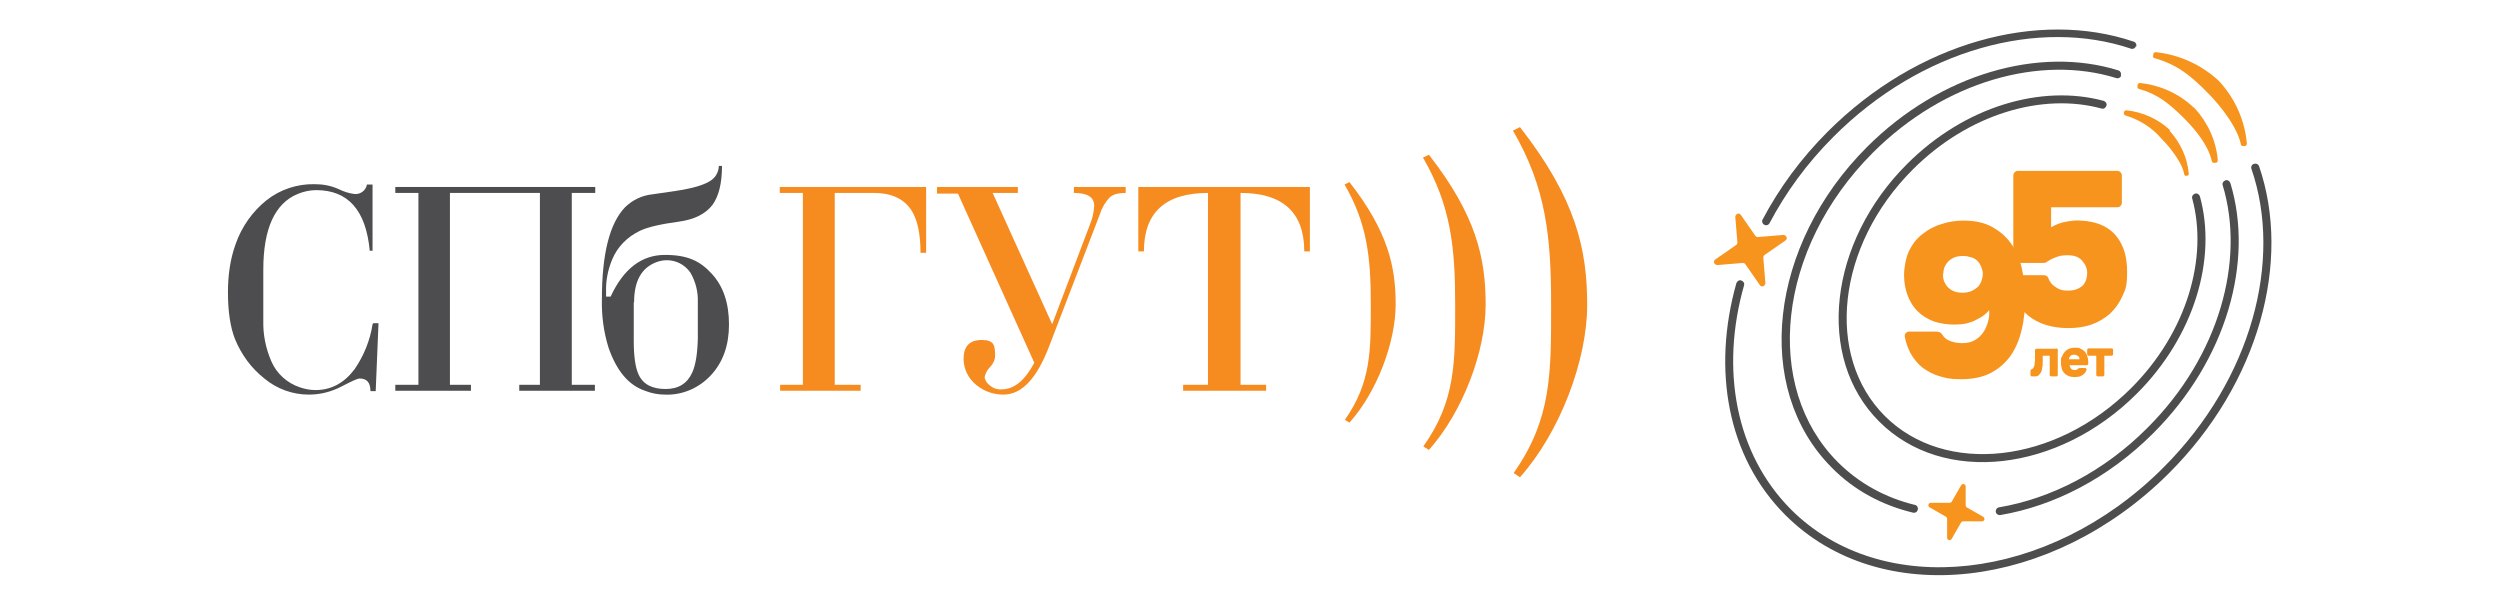 <?xml version="1.0" encoding="UTF-8"?>
<svg id="_Слой_1" data-name="Слой_1" xmlns="http://www.w3.org/2000/svg" version="1.1" viewBox="0 0 714 172.7">
  <!-- Generator: Adobe Illustrator 29.1.0, SVG Export Plug-In . SVG Version: 2.1.0 Build 142)  -->
  <defs>
    <style>
      .st0, .st1, .st2, .st3, .st4, .st5 {
        fill: none;
        stroke: #ededed;
        stroke-miterlimit: 10;
      }

      .st0, .st2, .st5 {
        stroke-width: 1px;
      }

      .st6, .st7 {
        fill-rule: evenodd;
      }

      .st6, .st8 {
        fill: #f7941d;
      }

      .st1 {
        stroke-dasharray: 10 10;
      }

      .st9 {
        fill: #4d4d4f;
      }

      .st7 {
        fill: #4d4d4d;
      }

      .st10 {
        fill: #f68b1f;
      }

      .st2 {
        stroke-dasharray: 7.8 7.8;
      }

      .st11 {
        fill: #ededed;
      }

      .st12 {
        display: none;
      }

      .st4 {
        stroke-dasharray: 10.2 10.2;
      }

      .st5 {
        stroke-dasharray: 8 8;
      }
    </style>
  </defs>
  <g class="st12">
    <g>
      <polyline class="st0" points="648.8 160.3 648.8 164.3 644.8 164.3"/>
      <line class="st5" x1="636.8" y1="164.3" x2="497.6" y2="164.3"/>
      <polyline class="st0" points="493.6 164.3 489.6 164.3 489.6 160.3"/>
      <line class="st2" x1="489.6" y1="152.5" x2="489.6" y2="16.2"/>
      <polyline class="st0" points="489.6 12.3 489.6 8.3 493.6 8.3"/>
      <line class="st5" x1="501.5" y1="8.3" x2="640.8" y2="8.3"/>
      <polyline class="st0" points="644.8 8.3 648.8 8.3 648.8 12.3"/>
      <line class="st2" x1="648.8" y1="20.1" x2="648.8" y2="156.4"/>
    </g>
    <g>
      <polyline class="st3" points="453.3 131.3 453.3 136.3 448.3 136.3"/>
      <line class="st4" x1="438.1" y1="136.3" x2="75.4" y2="136.3"/>
      <polyline class="st3" points="70.3 136.3 65.3 136.3 65.3 131.3"/>
      <line class="st1" x1="65.3" y1="121.3" x2="65.3" y2="46.3"/>
      <polyline class="st3" points="65.3 41.3 65.3 36.3 70.3 36.3"/>
      <line class="st4" x1="80.5" y1="36.3" x2="443.2" y2="36.3"/>
      <polyline class="st3" points="448.3 36.3 453.3 36.3 453.3 41.3"/>
      <line class="st1" x1="453.3" y1="51.3" x2="453.3" y2="126.3"/>
    </g>
    <path class="st11" d="M65.3,101.6v.9c-4.9,0-8.6-.9-11.1-2.7-2.6-2-4.2-5.2-4.8-9.6-.7-5.1-1.5-8.8-2.6-11.1-1.7-3.6-4.6-6.5-8.3-8-2.9-1.2-6-1.8-9.1-1.7h-1.4v1.3c8,3.7,11.9,8.9,11.9,15.5s-1.8,10.1-5.4,13.4c-3.6,3.3-8.4,4.9-14.5,4.9-5.9,0-10.7-1.7-14.4-5.1C1.9,96-.2,91.2,0,86.2c0-2,.4-3.9,1.1-5.7,1.6-4.7,5.7-8.1,12.3-10.4,4.5-1.4,9.1-2,13.8-1.9,13,0,21.8,2.2,26.4,6.7,2,2.1,3.3,4.8,3.6,7.7.8,5.7,1.3,8.9,1.5,9.7.9,4.6,2.2,7.4,3.8,8.4.9.6,1.9.9,2.9.9h0ZM26.3,77.3h-11c-4.5,0-7.7.5-9.6,1.4-2.8,1.3-4.1,3.9-4.1,7.7,0,3.7,1.6,6.2,4.7,7.6,2.2,1,5.5,1.5,9.8,1.6h10.3c2.9.1,5.8-.6,8.4-2.1,3.2-2.2,4.4-6.2,3-9.8-1.6-4.2-5.4-6.3-11.4-6.3h0Z"/>
    <path class="st11" d="M486.7,53.7h.9c0,4.9-.9,8.6-2.7,11.1-2,2.6-5.2,4.2-9.6,4.8-5.1.7-8.8,1.5-11.1,2.6-3.6,1.7-6.5,4.6-8,8.3-1.2,2.9-1.8,6-1.7,9.1v1.4s1.3,0,1.3,0c3.7-8,8.9-11.9,15.5-11.9s10.1,1.8,13.4,5.4c3.3,3.6,4.9,8.4,4.9,14.5,0,5.9-1.7,10.7-5.1,14.4-3.4,3.7-8.2,5.8-13.2,5.6-2,0-3.9-.4-5.7-1.1-4.7-1.6-8.1-5.7-10.4-12.3-1.4-4.5-2-9.1-1.9-13.8,0-13,2.2-21.8,6.7-26.4,2.1-2,4.8-3.3,7.7-3.6,5.7-.8,8.9-1.3,9.7-1.5,4.6-.9,7.4-2.2,8.4-3.8.6-.9.9-1.9.9-2.9h0ZM462.4,92.7v11c0,4.5.5,7.7,1.4,9.6,1.3,2.8,3.9,4.1,7.7,4.1,3.7,0,6.2-1.6,7.6-4.7,1-2.2,1.5-5.5,1.6-9.8v-10.3c.1-2.9-.6-5.8-2.1-8.4-2.2-3.2-6.2-4.4-9.8-3-4.2,1.6-6.3,5.4-6.3,11.4h0Z"/>
    <path class="st11" d="M291.9,169.7v.9c-4.9,0-8.6-.9-11.1-2.7-2.6-2-4.2-5.2-4.8-9.6-.7-5.1-1.5-8.8-2.6-11.1-1.7-3.6-4.6-6.5-8.3-8-2.9-1.2-6-1.8-9.1-1.7h-1.4v1.3c8,3.7,11.9,8.9,11.9,15.5s-1.8,10.1-5.4,13.4c-3.6,3.3-8.4,4.9-14.5,4.9-5.9,0-10.7-1.7-14.4-5.1-3.7-3.4-5.8-8.2-5.6-13.2,0-2,.4-3.9,1.1-5.7,1.6-4.7,5.7-8.1,12.3-10.4,4.5-1.4,9.1-2,13.8-1.9,13,0,21.8,2.2,26.4,6.7,2,2.1,3.3,4.8,3.6,7.7.8,5.7,1.3,8.9,1.5,9.7.9,4.6,2.2,7.4,3.8,8.4.9.6,1.9.9,2.9.9h0ZM252.9,145.4h-11c-4.5,0-7.7.5-9.6,1.4-2.8,1.3-4.1,3.9-4.1,7.7,0,3.7,1.6,6.2,4.7,7.6,2.2,1,5.5,1.5,9.8,1.6h10.3c2.9.1,5.8-.6,8.4-2.1,3.2-2.2,4.4-6.2,3-9.8-1.6-4.2-5.4-6.3-11.4-6.3h0Z"/>
    <path class="st11" d="M291.9,33.4v.9c-4.9,0-8.6-.9-11.1-2.7-2.6-2-4.2-5.2-4.8-9.6-.7-5.1-1.5-8.8-2.6-11.1-1.7-3.6-4.6-6.5-8.3-8-2.9-1.2-6-1.8-9.1-1.7h-1.4v1.3c8,3.7,11.9,8.9,11.9,15.5s-1.8,10.1-5.4,13.4c-3.6,3.3-8.4,4.9-14.5,4.9-5.9,0-10.7-1.7-14.4-5.1-3.7-3.4-5.8-8.2-5.6-13.2,0-2,.4-3.9,1.1-5.7,1.6-4.7,5.7-8.1,12.3-10.4,4.5-1.4,9.1-2,13.8-1.9,13,0,21.8,2.2,26.4,6.7,2,2.1,3.3,4.8,3.6,7.7.8,5.7,1.3,8.9,1.5,9.7.9,4.6,2.2,7.4,3.8,8.4.9.6,1.9.9,2.9.9h0ZM252.9,9.1h-11c-4.5,0-7.7.5-9.6,1.4-2.8,1.3-4.1,3.9-4.1,7.7,0,3.7,1.6,6.2,4.7,7.6,2.2,1,5.5,1.5,9.8,1.6h10.3c2.9.1,5.8-.6,8.4-2.1,3.2-2.2,4.4-6.2,3-9.8-1.6-4.2-5.4-6.3-11.4-6.3h0Z"/>
    <path class="st11" d="M592.7.2c.2,0,.4.2.4.4v7.2c0,.2-.2.4-.4.4h-1.5c-.2,0-.4-.2-.4-.4V2.3h-2c0,.6,0,1.2,0,1.8,0,.6,0,1.3-.2,1.9,0,.5-.2.9-.4,1.2-.2.3-.4.5-.6.7-.2.2-.5.3-.8.3-.3,0-.6,0-.9,0h-.2c-.2,0-.4-.2-.4-.4v-1.2c0-.2.2-.4.4-.5,0,0,.2,0,.2-.1.2-.1.3-.3.4-.6.1-.2.2-.5.2-.8,0-.3,0-.6.1-1,0-.3,0-.6,0-.9,0-.3,0-.7,0-1,0-.3,0-.6,0-.8v-.2c0-.2.2-.4.4-.4h5.6ZM597.8,6.4c.3,0,.6,0,.8-.2.1,0,.2-.1.3-.2.1-.1.3-.2.4-.2h1.6c.3,0,.5.3.4.5,0,.2-.2.5-.3.7-.2.3-.5.6-.8.8-.3.2-.7.4-1.1.5-.4,0-.8.1-1.2.1-1.3,0-2.2-.4-2.9-1.1-.7-.7-1-1.8-1-3.1s0-1.1.3-1.7c.2-.5.5-1,.8-1.3.3-.4.8-.7,1.2-.9.5-.2,1-.3,1.7-.3s1.2,0,1.6.3c.5.2.9.5,1.2.8.3.4.6.8.7,1.3.2.5.3,1,.3,1.6s0,.3,0,.5c0,0,0,0,0,.1,0,.2-.2.4-.4.4h-4.9c0,.4.2.7.4,1,.3.3.7.4,1.2.4ZM599.3,3.3c0-.4-.1-.7-.4-.9-.3-.2-.6-.4-1.1-.4s-.9.1-1.1.4c-.3.3-.4.6-.4.9h3.1ZM601.9,2.3c-.2,0-.4-.2-.4-.4V.6c0-.2.2-.4.4-.4h6.6c.2,0,.4.2.4.4v1.3c0,.2-.2.4-.4.4h-2.1v5.5c0,.2-.2.4-.4.4h-1.5c-.2,0-.4-.2-.4-.4V2.3h-2.1Z"/>
    <path class="st11" d="M592.7,164.5c.2,0,.4.2.4.4v7.2c0,.2-.2.4-.4.4h-1.5c-.2,0-.4-.2-.4-.4v-5.5h-2c0,.6,0,1.2,0,1.8,0,.6,0,1.3-.2,1.9,0,.5-.2.9-.4,1.2-.2.3-.4.5-.6.7-.2.2-.5.3-.8.3-.3,0-.6,0-.9,0h-.2c-.2,0-.4-.2-.4-.4v-1.2c0-.2.2-.4.4-.5,0,0,.2,0,.2-.1.2-.1.3-.3.4-.6.1-.2.2-.5.2-.8,0-.3,0-.6.1-1,0-.3,0-.6,0-.9,0-.3,0-.7,0-1,0-.3,0-.6,0-.8v-.2c0-.2.2-.4.4-.4h5.6ZM597.8,170.7c.3,0,.6,0,.8-.2.1,0,.2-.1.3-.2.1-.1.3-.2.4-.2h1.6c.3,0,.5.3.4.5,0,.2-.2.5-.3.7-.2.3-.5.6-.8.8-.3.2-.7.4-1.1.5-.4,0-.8.1-1.2.1-1.3,0-2.2-.4-2.9-1.1-.7-.7-1-1.8-1-3.1s0-1.1.3-1.7c.2-.5.5-1,.8-1.3.3-.4.8-.7,1.2-.9.5-.2,1-.3,1.7-.3s1.2,0,1.6.3c.5.2.9.5,1.2.8.3.4.6.8.7,1.3.2.5.3,1,.3,1.6s0,.3,0,.5c0,0,0,0,0,.1,0,.2-.2.4-.4.4h-4.9c0,.4.2.7.4,1,.3.3.7.4,1.2.4ZM599.3,167.7c0-.4-.1-.7-.4-.9-.3-.2-.6-.4-1.1-.4s-.9.1-1.1.4c-.3.3-.4.6-.4.9h3.1ZM601.9,166.7c-.2,0-.4-.2-.4-.4v-1.3c0-.2.2-.4.4-.4h6.6c.2,0,.4.2.4.4v1.3c0,.2-.2.4-.4.4h-2.1v5.5c0,.2-.2.4-.4.4h-1.5c-.2,0-.4-.2-.4-.4v-5.5h-2.1Z"/>
    <path class="st11" d="M714,101.6v.9c-4.9,0-8.6-.9-11.1-2.7-2.6-2-4.2-5.2-4.8-9.6-.7-5.1-1.5-8.8-2.6-11.1-1.7-3.6-4.6-6.5-8.3-8-2.9-1.2-6-1.8-9.1-1.7h-1.4v1.3c8,3.7,11.9,8.9,11.9,15.5s-1.8,10.1-5.4,13.4c-3.6,3.3-8.4,4.9-14.5,4.9-5.9,0-10.7-1.7-14.4-5.1-3.7-3.4-5.8-8.2-5.6-13.2,0-2,.4-3.9,1.1-5.7,1.6-4.7,5.7-8.1,12.3-10.4,4.5-1.4,9.1-2,13.8-1.9,13,0,21.8,2.2,26.4,6.7,2,2.1,3.3,4.8,3.6,7.7.8,5.7,1.3,8.9,1.5,9.7.9,4.6,2.2,7.4,3.8,8.4.9.6,1.9.9,2.9.9h0ZM675,77.3h-11c-4.5,0-7.7.5-9.6,1.4-2.8,1.3-4.1,3.9-4.1,7.7,0,3.7,1.6,6.2,4.7,7.6,2.2,1,5.5,1.5,9.8,1.6h10.3c2.9.1,5.8-.6,8.4-2.1,3.2-2.2,4.4-6.2,3-9.8-1.6-4.2-5.4-6.3-11.4-6.3h0Z"/>
  </g>
  <g>
    <g>
      <path class="st10" d="M229.3,109.9v-54.8h-6.6v-1.7h41.8v18.8h-1.6c0-5.5-.9-9.6-2.7-12.3-2.2-3.2-5.7-4.8-10.6-4.8h-11.2v54.8h7.4v1.7h-23v-1.7h6.6Z"/>
      <path class="st10" d="M267.7,53.4h23v1.7h-7.2l17,37.5,10.8-28.5c.7-1.7,1.1-3.5,1.2-5.3,0-2.5-1.9-3.7-5.8-3.7v-1.7h14.8v1.7c-2.1,0-3.6.4-4.6,1.3-1.2,1.3-2.2,2.9-2.7,4.6l-14.6,38c-3.5,9.1-7.8,13.7-13,13.7-2.8,0-5.5-.9-7.7-2.7-2.3-1.8-3.7-4.6-3.7-7.5,0-3.6,1.7-5.4,5.2-5.4s3.8,1.5,3.8,4.5c0,1.2-.6,2.4-1.5,3.3-.8.8-1.3,1.8-1.5,2.9.2.9.7,1.7,1.4,2.2,1,.9,2.3,1.3,3.5,1.2,3.5,0,6.6-2.5,9.3-7.6l-21.8-48.3h-6v-1.7Z"/>
      <path class="st10" d="M345,109.9v-54.8c-12.2,0-18.3,5.6-18.3,16.7h-1.6v-18.4h49v18.4h-1.6c0-11.1-6.1-16.7-18.2-16.7v54.8h7.3v1.7h-23.7v-1.7h7.3Z"/>
      <path class="st10" d="M434.1,136.3c11.5-12.9,19.2-33.5,19.2-49.2s-3.1-30.2-19.2-50.8l-2,1c9.5,16.3,10.9,30.4,10.9,49.8s.2,32.5-10.7,48l1.8,1.2Z"/>
      <path class="st10" d="M408.1,128.5c9.7-10.9,16.2-28.2,16.2-41.5s-2.7-25.5-16.2-42.8l-1.7.8c8,13.8,9.2,25.7,9.2,42s.2,27.4-9.1,40.5l1.6,1Z"/>
      <path class="st10" d="M385.4,120.7c7.9-8.8,13.2-23,13.2-33.8s-2.2-20.8-13.2-34.9l-1.4.7c6.5,11.2,7.5,20.9,7.5,34.2s.1,22.3-7.4,33l1.3.8Z"/>
    </g>
    <path class="st9" d="M106.6,92.3h1.5l-.8,19.4h-1.5c0-2.4-1-3.6-3.1-3.6-.6,0-2.3.8-5.2,2.3-2.9,1.5-6,2.3-9.3,2.3-4.6,0-9.1-1.6-12.7-4.6-3.8-3-6.6-6.9-8.4-11.3-1.3-3.3-2-7.8-2-13.3,0-4.7.6-9.4,2.2-13.8,1.7-4.9,4.8-9.3,8.8-12.5,3.9-3.1,8.8-4.7,13.7-4.6,2.4,0,4.7.4,6.9,1.4,1.4.7,2.9,1.2,4.5,1.4,1.7.2,3.3-1,3.6-2.7h1.6v18.9h-.8c-1.1-11.6-6.2-17.3-15.3-17.3-1.8,0-3.6.4-5.3,1.1-6.5,2.7-9.8,9.9-9.8,21.6v14.6c-.1,4,.7,7.9,2.3,11.6,1.5,3.5,4.5,6.2,8.1,7.4,1.4.5,3,.8,4.5.8,4.5,0,8.2-2,11.2-6,2.6-3.8,4.4-8.2,5.1-12.8h0Z"/>
    <path class="st9" d="M128.5,55.1v54.8h6v1.7h-21.6v-1.7h6.6v-54.8h-6.6v-1.7h57.1v1.7h-6.7v54.8h6.6v1.7h-21.6v-1.7h5.9v-54.8h-25.7Z"/>
    <path class="st9" d="M205.3,47.4h.9c0,4.9-.9,8.6-2.7,11.1-2,2.6-5.2,4.2-9.6,4.8-5.1.7-8.8,1.5-11.1,2.6-3.6,1.7-6.5,4.6-8,8.3-1.2,2.9-1.8,6-1.7,9.1v1.4h1.3c3.7-8,8.9-11.9,15.5-11.9s10.1,1.8,13.4,5.4c3.3,3.6,4.9,8.4,4.9,14.5,0,5.9-1.7,10.7-5.1,14.4-3.4,3.7-8.2,5.8-13.2,5.6-2,0-3.9-.4-5.7-1.1-4.7-1.6-8.1-5.7-10.4-12.3-1.4-4.5-2-9.1-1.9-13.8,0-13,2.2-21.8,6.7-26.4,2.1-2,4.8-3.3,7.7-3.6,5.7-.8,8.9-1.3,9.7-1.5,4.6-.9,7.4-2.2,8.4-3.8.6-.9.9-1.9.9-2.9h0ZM181,86.4v11c0,4.5.5,7.7,1.4,9.6,1.3,2.8,3.9,4.1,7.7,4.1,3.7,0,6.2-1.6,7.6-4.7,1-2.2,1.5-5.5,1.6-9.8v-10.3c.1-2.9-.6-5.8-2.1-8.4-2.2-3.2-6.2-4.4-9.8-3-4.2,1.6-6.3,5.4-6.3,11.4h0Z"/>
  </g>
  <g>
    <path class="st7" d="M626.9,55.3c.6-.2,1.2.2,1.4.8,4.9,17.8-1.6,39.9-18,56.3-22.4,22.4-55.3,26.3-73.6,8-18.3-18.3-14.4-51.3,8-73.6,16.4-16.4,38.3-22.8,56.1-18,.6.2,1,.8.8,1.4-.2.6-.8,1-1.4.8-16.9-4.6-38,1.5-53.9,17.4-21.8,21.8-25.1,53.3-8,70.4,17.1,17.1,48.6,13.8,70.4-8,15.9-15.9,22-37.2,17.4-54.1-.2-.6.2-1.2.8-1.4Z"/>
    <path class="st7" d="M605.8,21.6c-.2.6-.8.9-1.4.7-21.5-6.7-49,.8-69.5,21.3-27.4,27.4-31.5,66.9-10,88.4,6.1,6.1,13.7,10.2,22,12.2.6.1,1,.8.8,1.4-.1.6-.8,1-1.4.8-8.7-2.1-16.7-6.3-23.1-12.8-22.7-22.7-17.9-63.7,10-91.6,21-21,49.3-28.9,71.8-21.9.6.2.9.8.7,1.4ZM635.6,51.5c.6-.2,1.2.2,1.4.8,6.8,22.4-1.1,50.5-22,71.4-12.9,12.9-28.4,20.8-43.7,23.4-.6.1-1.2-.3-1.3-.9-.1-.6.3-1.2.9-1.3,14.8-2.5,30-10.2,42.5-22.8,20.4-20.4,27.9-47.7,21.4-69.2-.2-.6.2-1.2.8-1.4Z"/>
    <path class="st7" d="M643.8,46.8c.6-.2,1.2.1,1.4.7,9.3,27.1,0,61.9-25.7,87.6-33.4,33.4-82.5,39.1-109.6,12-16.7-16.7-20.9-41.7-14-66.2.2-.6.8-1,1.4-.8.6.2,1,.8.8,1.4-6.8,23.9-2.5,48,13.4,64,25.9,25.9,73.6,20.9,106.4-12,25.2-25.2,34.1-59.2,25.1-85.3-.2-.6.1-1.2.7-1.4ZM610,13.2c-.2.6-.8.9-1.4.7-26.1-8.8-59.9,0-85,25.2-7.6,7.6-13.6,15.9-18.2,24.6-.3.6-1,.8-1.5.5-.6-.3-.8-1-.5-1.5,4.7-8.9,10.9-17.4,18.6-25.1,25.6-25.6,60.3-34.9,87.4-25.7.6.2.9.8.7,1.4Z"/>
    <path class="st8" d="M587.3,99.5c.2,0,.4.2.4.4v7.2c0,.2-.2.4-.4.4h-1.5c-.2,0-.4-.2-.4-.4v-5.5h-2c0,.6,0,1.2,0,1.8,0,.6,0,1.3-.2,1.9,0,.5-.2.9-.4,1.2-.2.3-.4.5-.6.7-.2.2-.5.3-.8.3-.3,0-.6,0-.9,0h-.2c-.2,0-.4-.2-.4-.4v-1.2c0-.2.2-.4.4-.5,0,0,.2,0,.2-.1.2-.1.3-.3.4-.6.1-.2.2-.5.2-.8,0-.3,0-.6.1-1,0-.3,0-.6,0-.9,0-.3,0-.7,0-1,0-.3,0-.6,0-.8v-.2c0-.2.2-.4.4-.4h5.6ZM592.4,105.7c.3,0,.6,0,.8-.2.1,0,.2-.1.3-.2.1-.1.3-.2.4-.2h1.6c.3,0,.5.3.4.5,0,.2-.2.5-.3.7-.2.3-.5.6-.8.8-.3.2-.7.4-1.1.5-.4,0-.8.1-1.2.1-1.3,0-2.2-.4-2.9-1.1-.7-.7-1-1.8-1-3.1s0-1.1.3-1.7c.2-.5.5-1,.8-1.3.3-.4.8-.7,1.2-.9.5-.2,1-.3,1.7-.3s1.2,0,1.6.3c.5.2.9.5,1.2.8.3.4.6.8.7,1.3.2.5.3,1,.3,1.6s0,.3,0,.5c0,0,0,0,0,.1,0,.2-.2.4-.4.4h-4.9c0,.4.2.7.4,1,.3.3.7.4,1.2.4ZM593.9,102.6c0-.4-.1-.7-.4-.9-.3-.2-.6-.4-1.1-.4s-.9.1-1.1.4c-.3.3-.4.6-.4.9h3.1ZM596.5,101.6c-.2,0-.4-.2-.4-.4v-1.3c0-.2.2-.4.4-.4h6.6c.2,0,.4.2.4.4v1.3c0,.2-.2.4-.4.4h-2.1v5.5c0,.2-.2.4-.4.4h-1.5c-.2,0-.4-.2-.4-.4v-5.5h-2.1Z"/>
    <path class="st8" d="M553.5,94.8c.6,0,1,.4,1.3.9.4.6.9,1.1,1.7,1.5,1.1.5,2.4.8,3.9.8s2.7-.3,3.7-.9c1-.6,1.8-1.4,2.4-2.3.6-.9,1-1.9,1.3-3,.3-1.1.4-2.2.3-3.2-.8.9-1.6,1.6-2.5,2.1-.9.5-1.8,1-2.7,1.3-.9.3-1.7.5-2.6.6-.8,0-1.5.1-2.1.1-2.1,0-4.1-.3-5.9-.9-1.8-.7-3.3-1.6-4.5-2.8-1.3-1.2-2.2-2.7-2.9-4.4-.7-1.8-1.1-3.8-1.1-6s.5-4.9,1.4-6.9c1-2,2.2-3.6,3.8-4.8,1.6-1.3,3.4-2.3,5.5-2.9,2-.7,4.2-1,6.3-1,3.3,0,6,.6,8.3,1.9,2.3,1.3,4.1,2.9,5.5,5,1.4,2,2.4,4.4,2.9,7.1.6,2.7.9,5.4.9,8.2s-.3,6.1-1,8.9c-.6,2.8-1.7,5.3-3.1,7.4-1.5,2.1-3.4,3.8-5.7,5-2.3,1.2-5.1,1.8-8.5,1.8s-4.1-.3-6-.8c-1.8-.5-3.5-1.4-4.9-2.4-1.4-1.1-2.6-2.5-3.6-4.3-.7-1.4-1.3-2.9-1.6-4.7-.1-.7.5-1.4,1.2-1.4h8.3ZM554.9,78.4c0,.6.1,1.3.3,1.9.3.6.6,1.2,1.1,1.7.5.5,1,.9,1.8,1.2.7.3,1.5.4,2.5.4s2-.2,2.7-.6c.8-.4,1.3-.8,1.8-1.3.4-.5.7-1.1.9-1.8.2-.6.3-1.2.3-1.7,0-.8-.3-1.6-.6-2.3-.3-.7-.8-1.3-1.3-1.7-.5-.4-1.1-.7-1.8-.8-.6-.2-1.2-.3-1.8-.3-1,0-1.8.1-2.6.4-.7.3-1.3.7-1.8,1.2-.5.5-.8,1.1-1.1,1.7-.2.6-.3,1.2-.3,1.8Z"/>
    <path class="st8" d="M576.3,75c-.7,0-1.3-.6-1.3-1.3v-23.6c0-.7.6-1.3,1.3-1.3h28.4c.7,0,1.3.6,1.3,1.3v7.8c0,.7-.6,1.3-1.3,1.3h-18.9v5.7c1.4-.8,2.9-1.4,4.4-1.6,1.6-.3,3-.4,4-.3,2.5.1,4.6.6,6.3,1.4,1.7.8,3.1,1.9,4.2,3.4,1.9,2.5,2.8,5.7,2.8,9.8s-.4,4.9-1.3,6.9c-.9,2-2.1,3.7-3.6,5.1-1.5,1.3-3.3,2.4-5.3,3.1-2,.7-4.2,1-6.6,1s-4.4-.3-6.4-.9c-1.9-.6-3.6-1.5-5.1-2.7-1.5-1.3-2.7-2.8-3.6-4.7-.8-1.6-1.3-3.4-1.6-5.4-.1-.7.5-1.4,1.2-1.4h8.6c.6,0,1.1.4,1.3,1,0,.2.1.3.2.5.3.5.6,1,1.1,1.4.5.4,1.1.8,1.8,1.1.7.3,1.4.4,2.3.4s1.9-.1,2.6-.4c.8-.3,1.3-.7,1.8-1.1.4-.5.7-1,.9-1.6.2-.6.3-1.3.3-1.9,0-1.3-.5-2.5-1.4-3.5-.9-1.1-2.3-1.6-4.1-1.6s-2.5.2-3.5.6c-.9.3-1.8.8-2.7,1.4-.2.1-.4.2-.7.2h-7.3Z"/>
    <path class="st8" d="M633.8,23.2s0,0,0,0c-5-4.7-11.4-7.6-18.1-8.3-.3,0-.6.2-.7.4v.4c-.3.4,0,.8.3.9,6.4,1.8,10.3,4.9,15.2,9.9.5.5,2.5,2.5,4.6,5.3,2.1,2.8,4.2,6.2,4.9,9.4,0,.4.4.6.8.5h.4c.3-.1.6-.5.5-.8-.6-6.6-3.4-12.8-7.9-17.7Z"/>
    <path class="st8" d="M626.5,30.7s0,0,0,0c-4.2-4-9.6-6.4-15.3-7-.3,0-.6.2-.7.5v.3c-.2.4,0,.8.4.9,5.4,1.5,8.6,4.2,12.8,8.3.4.4,2.1,2.1,3.9,4.4,1.8,2.3,3.5,5.2,4.1,7.9,0,.3.4.6.8.5h.3c.4,0,.6-.4.6-.8-.5-5.6-2.9-10.8-6.7-14.9Z"/>
    <path class="st6" d="M619.8,37.2s0,0,0,0c-3.4-3.2-7.8-5.2-12.5-5.7-.3,0-.6.2-.7.5h0c-.1.5,0,.9.5,1,4,1.2,7.6,3.5,10.3,6.7,0,0,0,0,0,0,.3.3,1.7,1.7,3.1,3.6,1.4,1.9,2.9,4.2,3.3,6.4,0,.4.4.6.8.5h0c.3,0,.6-.4.5-.7-.4-4.5-2.4-8.8-5.5-12.2ZM607.1,32.4h0Z"/>
    <path class="st8" d="M495.6,62c0-.9,1.1-1.4,1.6-.6l4.1,5.9c.2.3.5.4.8.4l7.2-.6c.9,0,1.4,1.1.6,1.6l-5.9,4.1c-.3.2-.4.5-.4.8l.6,7.2c0,.9-1.1,1.4-1.6.6l-4.1-5.9c-.2-.3-.5-.4-.8-.4l-7.2.6c-.9,0-1.4-1.1-.6-1.6l5.9-4.1c.3-.2.4-.5.4-.8l-.6-7.2Z"/>
    <path class="st8" d="M560.1,138.6c.3-.6,1.3-.4,1.3.3v5.4c0,.2.1.5.3.6l4.7,2.7c.6.3.4,1.3-.3,1.3h-5.4c-.2,0-.5.1-.6.3l-2.7,4.7c-.3.6-1.3.4-1.3-.3v-5.4c0-.2-.1-.5-.3-.6l-4.7-2.7c-.6-.3-.4-1.3.3-1.3h5.4c.2,0,.5-.1.6-.3l2.7-4.7Z"/>
  </g>
</svg>